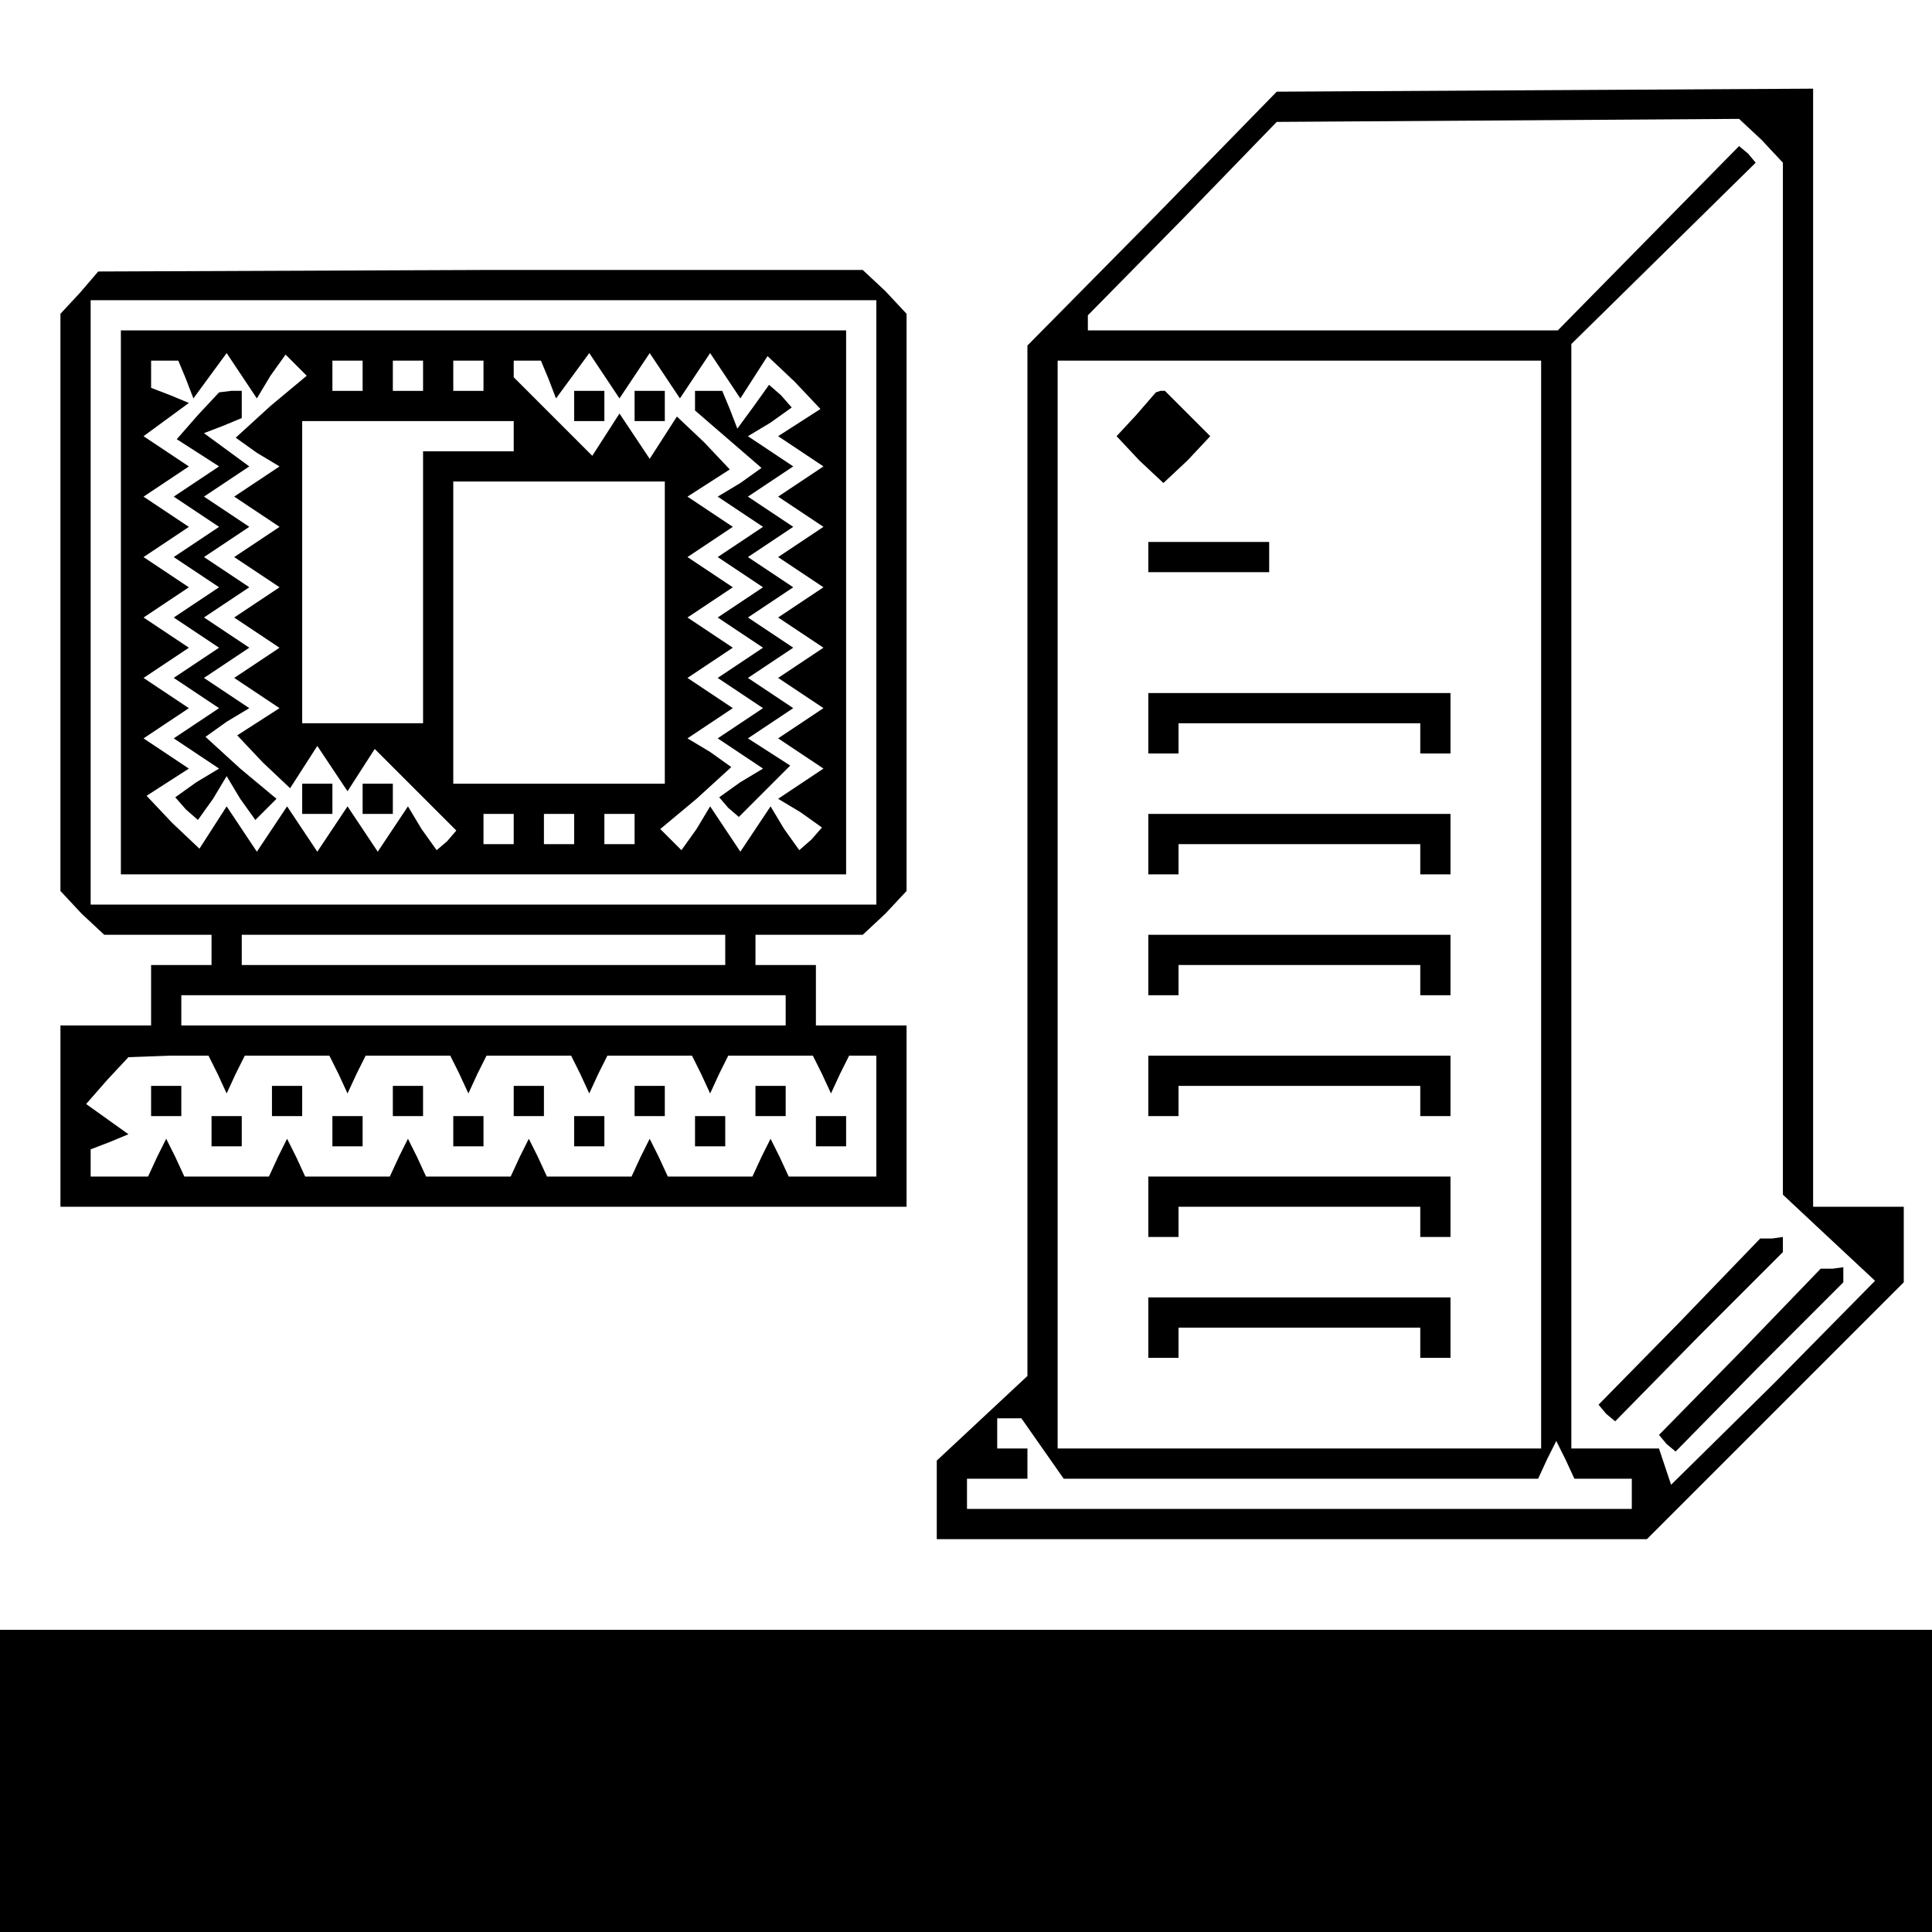 <?xml version="1.0" standalone="no"?>
<!DOCTYPE svg PUBLIC "-//W3C//DTD SVG 20010904//EN"
 "http://www.w3.org/TR/2001/REC-SVG-20010904/DTD/svg10.dtd">
<svg version="1.0" xmlns="http://www.w3.org/2000/svg"
 width="468pt" height="468pt" viewBox="0 0 468 468"
 preserveAspectRatio="xMidYMid meet">
<g transform="translate(0,468) scale(0.366,-0.366)"
fill="#000000" stroke="none">
<path d="M763 1134 l-83 -84 0 -341 0 -341 -30 -28 -30 -28 0 -26 0 -26 235 0
235 0 85 85 85 85 0 25 0 25 -30 0 -30 0 0 370 0 370 -177 -1 -178 -1 -82 -84z
m403 52 l14 -15 0 -341 0 -342 31 -29 30 -28 -67 -68 -68 -67 -4 12 -4 12 -29
0 -29 0 0 366 0 365 61 60 61 60 -5 6 -6 5 -60 -61 -60 -61 -155 0 -156 0 0 5
0 5 63 64 62 64 153 1 153 1 15 -14z m-146 -506 l0 -360 -160 0 -160 0 0 360
0 360 160 0 160 0 0 -360z m-330 -360 l14 -20 157 0 157 0 6 13 6 12 6 -12 6
-13 19 0 19 0 0 -10 0 -10 -220 0 -220 0 0 10 0 10 20 0 20 0 0 10 0 10 -10 0
-10 0 0 10 0 10 8 0 8 0 14 -20z"/>
<path d="M1112 404 l-54 -55 5 -6 6 -5 55 56 56 56 0 5 0 5 -7 -1 -8 0 -53
-55z"/>
<path d="M1152 384 l-54 -55 5 -6 6 -5 55 56 56 56 0 5 0 5 -7 -1 -8 0 -53
-55z"/>
<path d="M752 1004 l-13 -14 15 -16 16 -15 16 15 15 16 -15 15 -15 15 -3 0 -3
-1 -13 -15z"/>
<path d="M760 910 l0 -10 40 0 40 0 0 10 0 10 -40 0 -40 0 0 -10z"/>
<path d="M760 800 l0 -20 10 0 10 0 0 10 0 10 80 0 80 0 0 -10 0 -10 10 0 10
0 0 20 0 20 -100 0 -100 0 0 -20z"/>
<path d="M760 720 l0 -20 10 0 10 0 0 10 0 10 80 0 80 0 0 -10 0 -10 10 0 10
0 0 20 0 20 -100 0 -100 0 0 -20z"/>
<path d="M760 640 l0 -20 10 0 10 0 0 10 0 10 80 0 80 0 0 -10 0 -10 10 0 10
0 0 20 0 20 -100 0 -100 0 0 -20z"/>
<path d="M760 560 l0 -20 10 0 10 0 0 10 0 10 80 0 80 0 0 -10 0 -10 10 0 10
0 0 20 0 20 -100 0 -100 0 0 -20z"/>
<path d="M760 480 l0 -20 10 0 10 0 0 10 0 10 80 0 80 0 0 -10 0 -10 10 0 10
0 0 20 0 20 -100 0 -100 0 0 -20z"/>
<path d="M760 400 l0 -20 10 0 10 0 0 10 0 10 80 0 80 0 0 -10 0 -10 10 0 10
0 0 20 0 20 -100 0 -100 0 0 -20z"/>
<path d="M53 1085 l-13 -14 0 -191 0 -191 14 -15 15 -14 35 0 36 0 0 -10 0
-10 -20 0 -20 0 0 -20 0 -20 -30 0 -30 0 0 -60 0 -60 280 0 280 0 0 60 0 60
-30 0 -30 0 0 20 0 20 -20 0 -20 0 0 10 0 10 36 0 35 0 15 14 14 15 0 191 0
191 -14 15 -15 14 -253 0 -253 -1 -12 -14z m527 -205 l0 -200 -260 0 -260 0 0
200 0 200 260 0 260 0 0 -200z m-100 -230 l0 -10 -160 0 -160 0 0 10 0 10 160
0 160 0 0 -10z m40 -40 l0 -10 -200 0 -200 0 0 10 0 10 200 0 200 0 0 -10z
m-376 -42 l6 -13 6 13 6 12 28 0 28 0 6 -12 6 -13 6 13 6 12 28 0 28 0 6 -12
6 -13 6 13 6 12 28 0 28 0 6 -12 6 -13 6 13 6 12 28 0 28 0 6 -12 6 -13 6 13
6 12 28 0 28 0 6 -12 6 -13 6 13 6 12 9 0 9 0 0 -40 0 -40 -29 0 -29 0 -6 13
-6 12 -6 -12 -6 -13 -28 0 -28 0 -6 13 -6 12 -6 -12 -6 -13 -28 0 -28 0 -6 13
-6 12 -6 -12 -6 -13 -28 0 -28 0 -6 13 -6 12 -6 -12 -6 -13 -28 0 -28 0 -6 13
-6 12 -6 -12 -6 -13 -28 0 -28 0 -6 13 -6 12 -6 -12 -6 -13 -19 0 -19 0 0 9 0
9 13 5 12 5 -14 10 -14 10 14 16 14 15 27 1 26 0 6 -12z"/>
<path d="M80 880 l0 -180 240 0 240 0 0 180 0 180 -240 0 -240 0 0 -180z m43
148 l5 -13 11 15 11 15 10 -15 10 -15 9 15 10 14 7 -7 7 -7 -24 -20 -23 -21
14 -10 15 -9 -15 -10 -15 -10 15 -10 15 -10 -15 -10 -15 -10 15 -10 15 -10
-15 -10 -15 -10 15 -10 15 -10 -15 -10 -15 -10 15 -10 15 -10 -14 -9 -14 -9
17 -18 18 -17 9 14 9 14 10 -15 10 -15 9 14 9 14 27 -27 27 -27 -6 -7 -7 -6
-10 14 -9 15 -10 -15 -10 -15 -10 15 -10 15 -10 -15 -10 -15 -10 15 -10 15
-10 -15 -10 -15 -10 15 -10 15 -9 -14 -9 -14 -18 17 -17 18 14 9 14 9 -15 10
-15 10 15 10 15 10 -15 10 -15 10 15 10 15 10 -15 10 -15 10 15 10 15 10 -15
10 -15 10 15 10 15 10 -15 10 -15 10 15 10 15 10 -15 10 -15 10 15 11 15 11
-12 5 -13 5 0 9 0 9 9 0 9 0 5 -12z m117 2 l0 -10 -10 0 -10 0 0 10 0 10 10 0
10 0 0 -10z m40 0 l0 -10 -10 0 -10 0 0 10 0 10 10 0 10 0 0 -10z m40 0 l0
-10 -10 0 -10 0 0 10 0 10 10 0 10 0 0 -10z m43 -2 l5 -13 11 15 11 15 10 -15
10 -15 10 15 10 15 10 -15 10 -15 10 15 10 15 10 -15 10 -15 9 14 9 14 18 -17
17 -18 -14 -9 -14 -9 15 -10 15 -10 -15 -10 -15 -10 15 -10 15 -10 -15 -10
-15 -10 15 -10 15 -10 -15 -10 -15 -10 15 -10 15 -10 -15 -10 -15 -10 15 -10
15 -10 -15 -10 -15 -10 15 -10 15 -10 -15 -10 -15 -10 15 -9 14 -10 -7 -8 -8
-7 -10 14 -9 15 -10 -15 -10 -15 -10 15 -10 15 -9 -15 -10 -14 -7 7 -7 7 24
20 23 21 -14 10 -15 9 15 10 15 10 -15 10 -15 10 15 10 15 10 -15 10 -15 10
15 10 15 10 -15 10 -15 10 15 10 15 10 -15 10 -15 10 14 9 14 9 -17 18 -18 17
-9 -14 -9 -14 -10 15 -10 15 -9 -14 -9 -14 -26 26 -26 26 0 6 0 5 9 0 9 0 5
-12z m-23 -38 l0 -10 -30 0 -30 0 0 -90 0 -90 -40 0 -40 0 0 100 0 100 70 0
70 0 0 -10z m100 -130 l0 -100 -70 0 -70 0 0 100 0 100 70 0 70 0 0 -100z
m-100 -130 l0 -10 -10 0 -10 0 0 10 0 10 10 0 10 0 0 -10z m40 0 l0 -10 -10 0
-10 0 0 10 0 10 10 0 10 0 0 -10z m40 0 l0 -10 -10 0 -10 0 0 10 0 10 10 0 10
0 0 -10z"/>
<path d="M131 1004 l-14 -16 14 -9 14 -9 -15 -10 -15 -10 15 -10 15 -10 -15
-10 -15 -10 15 -10 15 -10 -15 -10 -15 -10 15 -10 15 -10 -15 -10 -15 -10 15
-10 15 -10 -15 -10 -15 -10 15 -10 15 -10 -15 -9 -14 -10 7 -8 8 -7 10 14 9
15 9 -15 10 -14 7 7 7 7 -24 20 -23 21 14 10 15 9 -15 10 -15 10 15 10 15 10
-15 10 -15 10 15 10 15 10 -15 10 -15 10 15 10 15 10 -15 10 -15 10 15 10 15
10 -15 11 -15 11 13 5 12 5 0 9 0 9 -7 0 -8 -1 -14 -15z"/>
<path d="M200 750 l0 -10 10 0 10 0 0 10 0 10 -10 0 -10 0 0 -10z"/>
<path d="M240 750 l0 -10 10 0 10 0 0 10 0 10 -10 0 -10 0 0 -10z"/>
<path d="M380 1010 l0 -10 10 0 10 0 0 10 0 10 -10 0 -10 0 0 -10z"/>
<path d="M420 1010 l0 -10 10 0 10 0 0 10 0 10 -10 0 -10 0 0 -10z"/>
<path d="M460 1014 l0 -7 22 -19 22 -19 -14 -10 -15 -9 15 -10 15 -10 -15 -10
-15 -10 15 -10 15 -10 -15 -10 -15 -10 15 -10 15 -10 -15 -10 -15 -10 15 -10
15 -10 -15 -10 -15 -10 15 -10 15 -10 -15 -9 -14 -10 6 -7 7 -6 17 17 17 17
-14 9 -14 9 15 10 15 10 -15 10 -15 10 15 10 15 10 -15 10 -15 10 15 10 15 10
-15 10 -15 10 15 10 15 10 -15 10 -15 10 15 10 15 10 -15 10 -15 10 15 9 14
10 -7 8 -8 7 -10 -14 -11 -15 -5 13 -5 12 -9 0 -9 0 0 -6z"/>
<path d="M100 550 l0 -10 10 0 10 0 0 10 0 10 -10 0 -10 0 0 -10z"/>
<path d="M180 550 l0 -10 10 0 10 0 0 10 0 10 -10 0 -10 0 0 -10z"/>
<path d="M260 550 l0 -10 10 0 10 0 0 10 0 10 -10 0 -10 0 0 -10z"/>
<path d="M340 550 l0 -10 10 0 10 0 0 10 0 10 -10 0 -10 0 0 -10z"/>
<path d="M420 550 l0 -10 10 0 10 0 0 10 0 10 -10 0 -10 0 0 -10z"/>
<path d="M500 550 l0 -10 10 0 10 0 0 10 0 10 -10 0 -10 0 0 -10z"/>
<path d="M140 530 l0 -10 10 0 10 0 0 10 0 10 -10 0 -10 0 0 -10z"/>
<path d="M220 530 l0 -10 10 0 10 0 0 10 0 10 -10 0 -10 0 0 -10z"/>
<path d="M300 530 l0 -10 10 0 10 0 0 10 0 10 -10 0 -10 0 0 -10z"/>
<path d="M380 530 l0 -10 10 0 10 0 0 10 0 10 -10 0 -10 0 0 -10z"/>
<path d="M460 530 l0 -10 10 0 10 0 0 10 0 10 -10 0 -10 0 0 -10z"/>
<path d="M540 530 l0 -10 10 0 10 0 0 10 0 10 -10 0 -10 0 0 -10z"/>
<path d="M0 100 l0 -100 640 0 640 0 0 100 0 100 -640 0 -640 0 0 -100z"/>
</g>
</svg>
